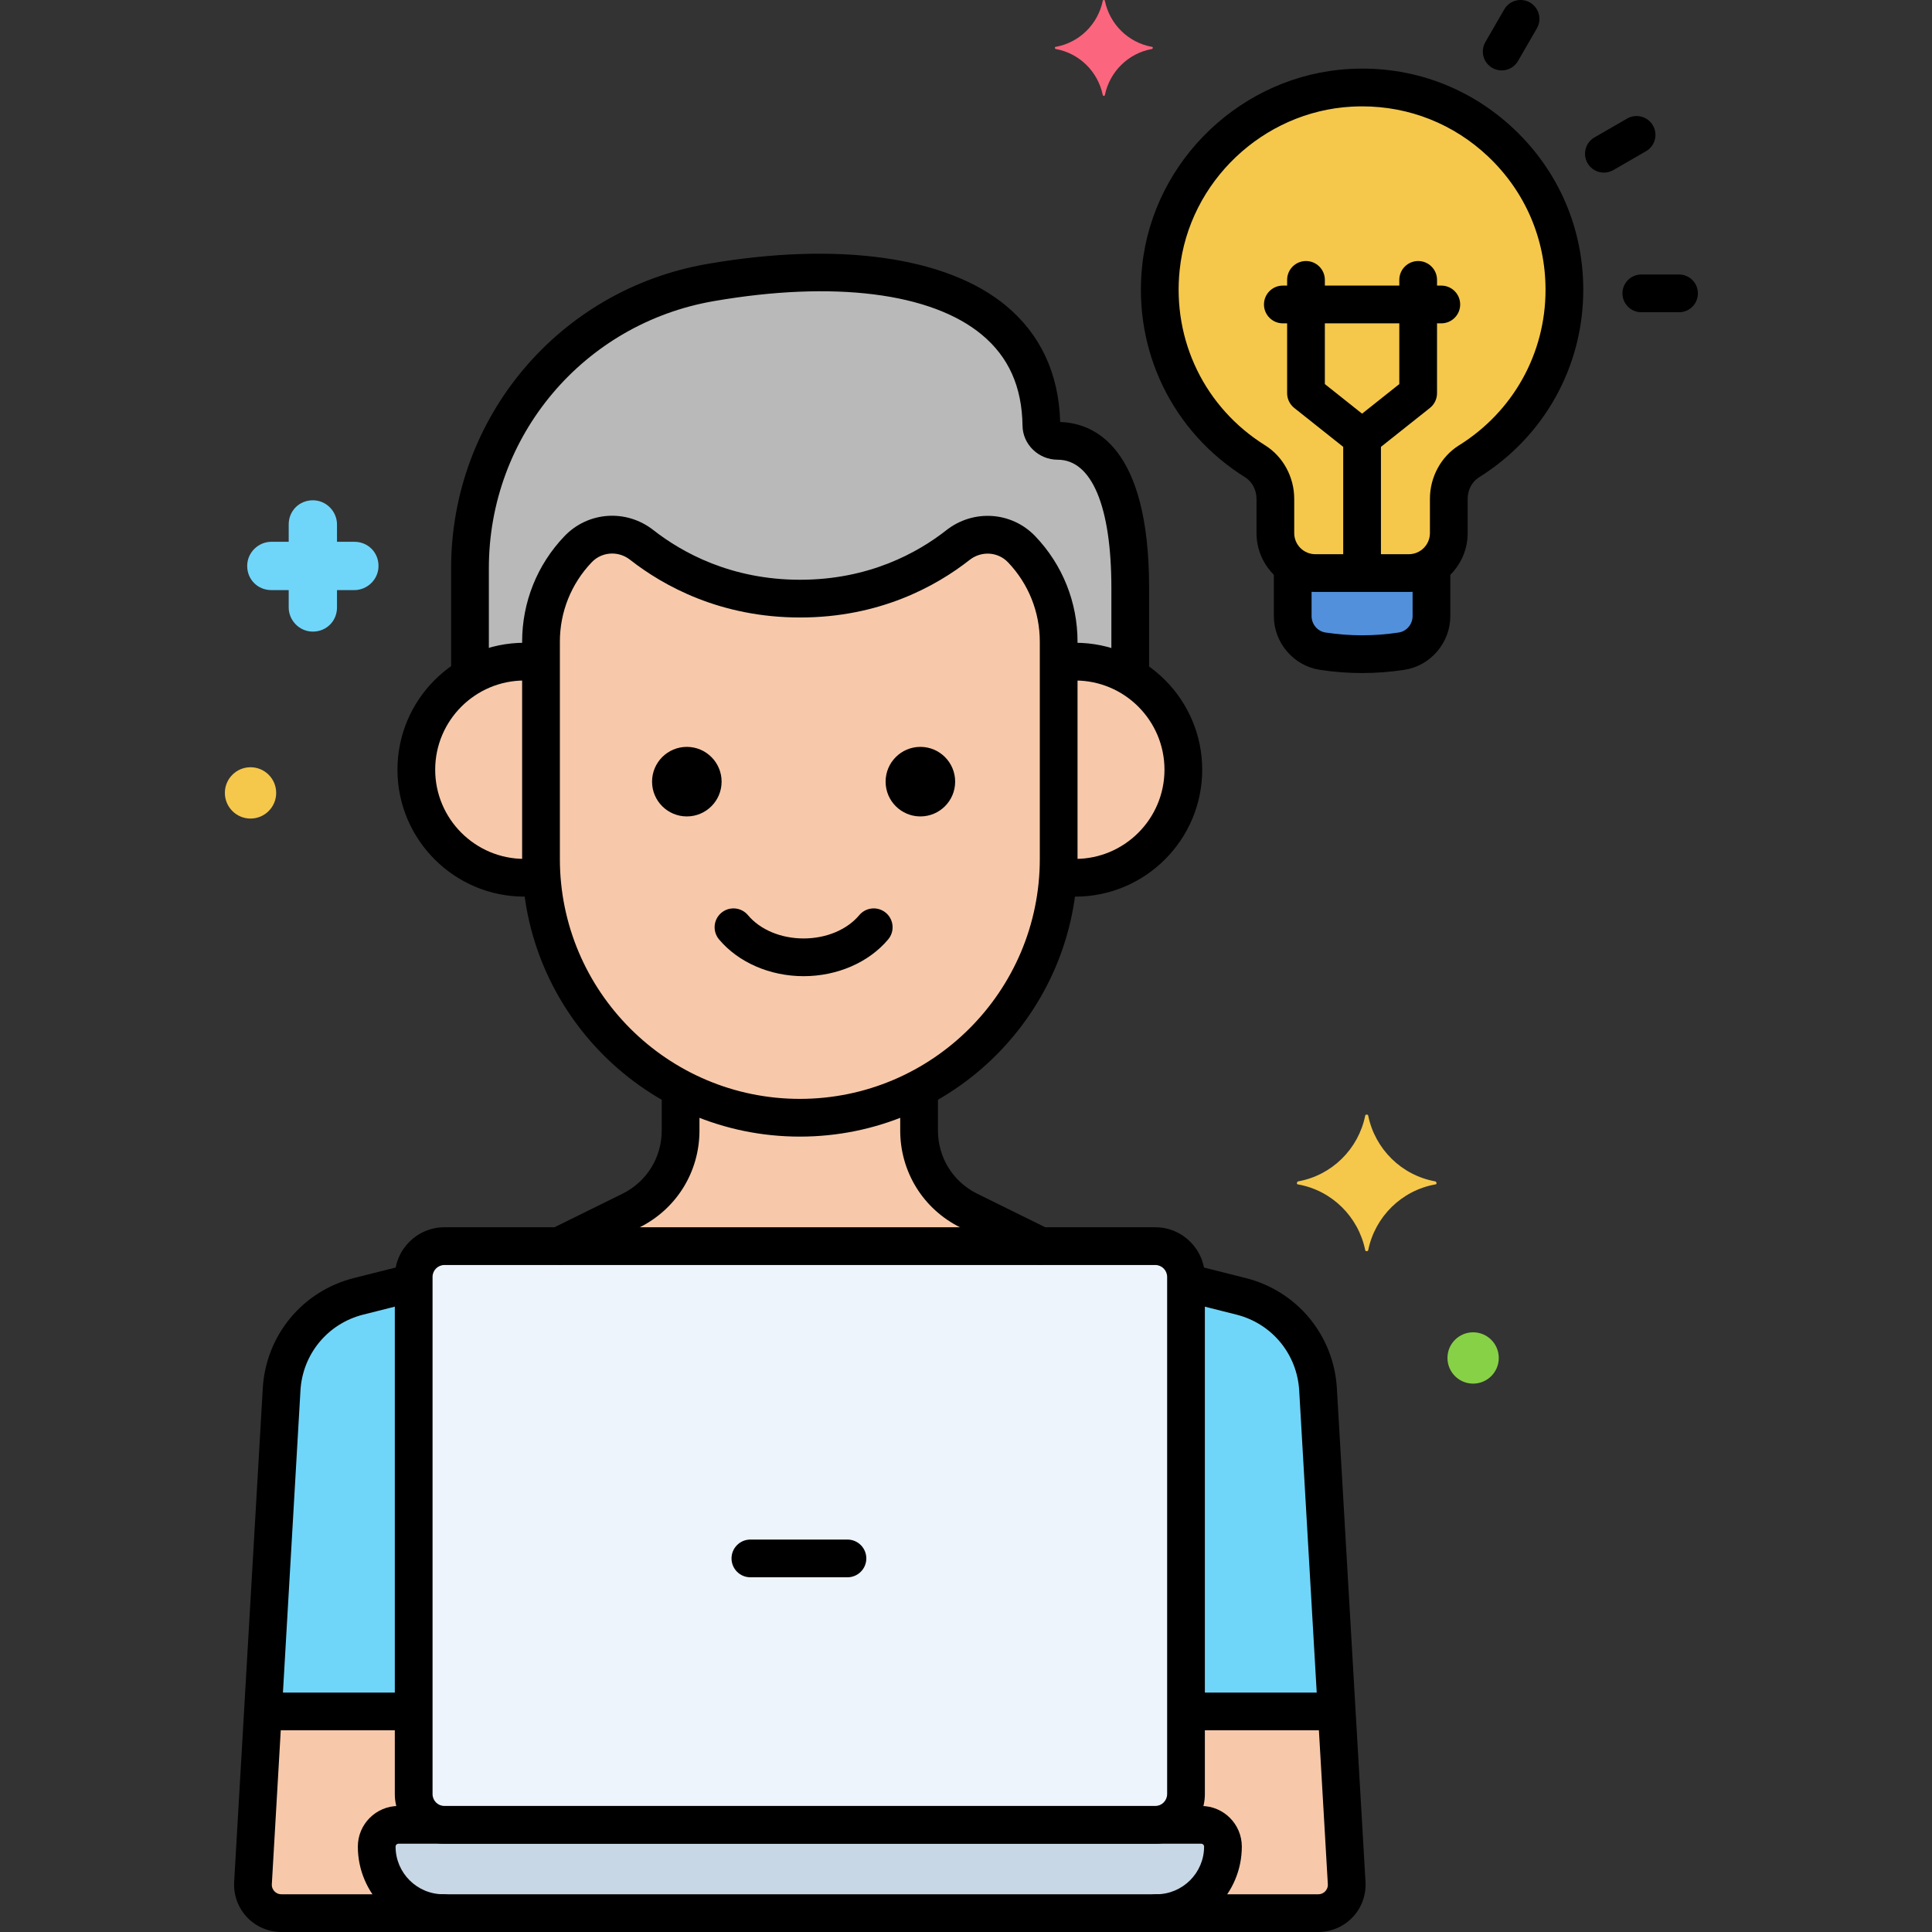 <svg xmlns="http://www.w3.org/2000/svg" version="1.1" xmlns:xlink="http://www.w3.org/1999/xlink" xmlns:svgjs="http://svgjs.com/svgjs" width="512" height="512" x="0" y="0" viewBox="0 0 256 256" style="enable-background:new 0 0 512 512" xml:space="preserve" class=""><rect x="0" y="0" width="256" height="256" fill="#333333" stroke="none"/><g><g id="Layer_84"><g><g><g><path d="m49.917 244.679c0-1.589 1.288-2.877 2.877-2.877h6.097c-2.251 0-4.076-1.825-4.076-4.076v-67.792l-7.29 1.835c-5.744 1.446-9.88 6.458-10.21 12.372l-3.792 65.388c-.12 2.157 1.596 3.972 3.757 3.972h21.458c-4.872-.001-8.821-3.95-8.821-8.822z" fill="#70d6f9" data-original="#70d6f9"></path></g></g><g><g><path d="m137.806 165.064-9.414-4.642c-4.046-1.995-6.609-6.115-6.609-10.627v-5.582c-4.737 2.479-10.11 3.892-15.8 3.892-5.69 0-11.064-1.412-15.8-3.892v5.582c0 4.512-2.562 8.632-6.609 10.627l-9.414 4.642-.213.054h64.073z" fill="#f7c9aa" data-original="#f9d0b4" class=""></path></g></g><g><g><path d="m174.651 184.141c-.329-5.914-4.466-10.926-10.21-12.372l-7.29-1.835v67.792c0 2.251-1.825 4.076-4.076 4.076h6.097c1.589 0 2.877 1.288 2.877 2.877 0 4.872-3.949 8.821-8.821 8.821h21.458c2.16 0 3.877-1.815 3.757-3.972z" fill="#70d6f9" data-original="#70d6f9"></path></g></g><g><g><path d="m135.38 72.788c-2.243-2.352-5.889-2.568-8.445-.562-4.042 3.172-11.036 7.094-20.914 7.094-9.902 0-16.933-3.941-20.992-7.118-2.554-1.999-6.193-1.774-8.431.573l-.012.012c-3.145 3.298-4.899 7.681-4.899 12.238v28.784c0 18.863 15.433 34.296 34.297 34.296 18.863 0 34.297-15.434 34.297-34.296v-28.783c-.001-4.557-1.756-8.94-4.901-12.238z" fill="#f7c9aa" data-original="#f9d0b4" class=""></path></g></g><g><g><path d="m142.48 87.671c-.749 0-1.483.063-2.201.174v25.964c0 .773-.035 1.539-.086 2.3.747.12 1.507.2 2.287.2 7.908 0 14.319-6.411 14.319-14.319s-6.41-14.319-14.319-14.319z" fill="#f7c9aa" data-original="#f9d0b4" class=""></path></g></g><g><g><path d="m71.686 113.81v-25.965c-.718-.111-1.452-.174-2.201-.174-7.908 0-14.319 6.411-14.319 14.319s6.411 14.319 14.319 14.319c.78 0 1.541-.08 2.287-.2-.05-.761-.086-1.526-.086-2.299z" fill="#f7c9aa" data-original="#f9d0b4" class=""></path></g></g><g><g><path d="m140.152 58.415c-1.149 0-2.144-.886-2.16-2.034-.263-19.111-22.087-22.701-43.82-18.948-18.426 3.182-31.894 19.161-31.894 37.86v14.338c2.119-1.239 4.576-1.96 7.208-1.96.749 0 1.483.063 2.201.174v-2.819c0-4.557 1.754-8.939 4.899-12.238l.012-.012c2.238-2.347 5.877-2.571 8.431-.573 4.059 3.177 11.09 7.118 20.992 7.118 9.878 0 16.872-3.922 20.914-7.094 2.556-2.007 6.203-1.79 8.445.562 3.145 3.298 4.899 7.681 4.899 12.238v2.819c.718-.111 1.452-.174 2.201-.174 2.663 0 5.148.74 7.284 2.007v-11.775c0-17.112-6.179-19.489-9.612-19.489z" fill="#b9b9b9" data-original="#5b5d60" class=""></path></g></g><g><g><path d="m178.967 11.636c-12.961.713-23.769 10.935-25.137 23.843-1.145 10.797 4.139 20.441 12.482 25.648 1.699 1.061 2.682 2.968 2.682 4.971v4.541c0 2.924 2.371 5.295 5.296 5.295h12.388c2.925 0 5.296-2.371 5.296-5.295v-4.54c0-2 .978-3.909 2.675-4.968 7.586-4.731 12.644-13.13 12.644-22.729-.001-15.308-12.832-27.619-28.326-26.766z" fill="#f5c84c" data-original="#f5c84c" class=""></path></g></g><g><g><path d="m186.677 75.934h-12.388c-1.114 0-2.145-.347-2.998-.935v6.637c0 2.306 1.669 4.292 3.948 4.644 1.709.264 3.46.402 5.244.402s3.534-.138 5.244-.402c2.279-.352 3.948-2.338 3.948-4.644v-6.636c-.853.587-1.884.934-2.998.934z" fill="#5290db" data-original="#5290db"></path></g></g><g><g><path d="m52.793 241.802h5.687v-.041c-2.055-.209-3.666-1.925-3.666-4.035v-10.952h-19.971l-1.32 22.754c-.12 2.157 1.596 3.972 3.757 3.972h21.2v-.013c-4.752-.138-8.563-4.023-8.563-8.808 0-1.589 1.287-2.877 2.876-2.877z" fill="#f7c9aa" data-original="#f9d0b4" class=""></path></g></g><g><g><path d="m177.123 226.774h-19.972v10.952c0 2.11-1.61 3.826-3.666 4.035v.041h5.687c1.589 0 2.877 1.288 2.877 2.877 0 4.785-3.812 8.67-8.563 8.808v.013h21.2c2.16 0 3.877-1.815 3.757-3.972z" fill="#f7c9aa" data-original="#f9d0b4" class=""></path></g></g><g><g><path d="m153.075 165.118h-94.184c-2.251 0-4.076 1.825-4.076 4.076v68.531c0 2.251 1.825 4.076 4.076 4.076h94.184c2.251 0 4.076-1.825 4.076-4.076v-68.531c0-2.251-1.825-4.076-4.076-4.076z" fill="#edf4fc" data-original="#edf4fc"></path></g></g><g><g><path d="m159.173 241.802h-106.38c-1.589 0-2.877 1.288-2.877 2.877 0 4.872 3.949 8.821 8.821 8.821h94.49c4.872 0 8.821-3.949 8.821-8.821.001-1.589-1.287-2.877-2.875-2.877z" fill="#c7d7e5" data-original="#c7d7e5" class=""></path></g></g><g><g><path d="m152.649 6.21c-3.158-.562-5.613-3.018-6.245-6.104 0-.141-.281-.141-.281 0-.631 3.087-3.087 5.543-6.245 6.104-.14 0-.14.21 0 .28 3.158.562 5.613 3.018 6.245 6.104 0 .141.281.141.281 0 .631-3.087 3.087-5.543 6.245-6.104.14-.07.14-.28 0-.28z" fill="#fc657e" data-original="#fc657e" class=""></path></g></g><g><g><path d="m46.954 71.79h-2.3v-2.3c0-1.7-1.4-3.2-3.2-3.2s-3.2 1.4-3.2 3.2v2.3h-2.3c-1.7 0-3.2 1.4-3.2 3.2s1.4 3.2 3.2 3.2h2.3v2.3c0 1.7 1.4 3.2 3.2 3.2s3.2-1.4 3.2-3.2v-2.3h2.3c1.7 0 3.2-1.4 3.2-3.2s-1.4-3.2-3.2-3.2z" fill="#70d6f9" data-original="#70d6f9"></path></g></g><g><g><path d="m33.196 101.663c-1.878 0-3.4 1.522-3.4 3.4 0 1.877 1.522 3.4 3.4 3.4s3.4-1.522 3.4-3.4c0-1.877-1.522-3.4-3.4-3.4z" fill="#f5c84c" data-original="#f5c84c" class=""></path></g></g><g><g><path d="m195.196 176.537c-1.878 0-3.4 1.522-3.4 3.4s1.522 3.4 3.4 3.4 3.4-1.522 3.4-3.4-1.522-3.4-3.4-3.4z" fill="#87d147" data-original="#87d147" class=""></path></g></g><g><g><path d="m190.196 156.54c-4.5-.8-8-4.3-8.9-8.7 0-.2-.4-.2-.4 0-.9 4.4-4.4 7.9-8.9 8.7-.2.1-.2.4 0 .4 4.5.8 8 4.3 8.9 8.7 0 .2.4.2.4 0 .9-4.4 4.4-7.9 8.9-8.7.2 0 .2-.3 0-.4z" fill="#f5c84c" data-original="#f5c84c" class=""></path></g></g><g><g><path d="m58.737 251h-21.458c-.473 0-.777-.247-.916-.395-.14-.147-.37-.466-.344-.933l3.792-65.394c.27-4.848 3.614-8.901 8.323-10.086l6.915-1.74c1.339-.337 2.151-1.696 1.814-3.035-.338-1.339-1.696-2.144-3.035-1.814l-6.915 1.74c-6.842 1.723-11.703 7.612-12.095 14.652l-3.792 65.394c-.096 1.711.525 3.406 1.703 4.651 1.177 1.245 2.835 1.959 4.549 1.959h21.458c1.381 0 2.5-1.119 2.5-2.5s-1.118-2.499-2.499-2.499z" fill="#000000" data-original="#000000" class=""></path></g></g><g><g><path d="m90.183 142.421c-1.381 0-2.5 1.119-2.5 2.5v4.875c0 3.586-1.998 6.799-5.214 8.385l-9.414 4.642c-1.238.61-1.747 2.109-1.137 3.348.436.883 1.322 1.396 2.244 1.396.371 0 .748-.083 1.104-.259l9.414-4.642c4.937-2.435 8.003-7.365 8.003-12.869v-4.875c0-1.382-1.12-2.501-2.5-2.501z" fill="#000000" data-original="#000000" class=""></path></g></g><g><g><path d="m138.911 162.822-9.414-4.642c-3.216-1.586-5.214-4.799-5.214-8.385v-5.105c0-1.381-1.119-2.5-2.5-2.5s-2.5 1.119-2.5 2.5v5.105c0 5.504 3.066 10.435 8.003 12.869l9.414 4.642c.355.176.732.259 1.104.259.922 0 1.809-.513 2.244-1.396.61-1.237.101-2.736-1.137-3.347z" fill="#000000" data-original="#000000" class=""></path></g></g><g><g><path d="m180.938 249.384-3.792-65.382c-.392-7.046-5.253-12.936-12.095-14.658l-6.649-1.674c-1.341-.332-2.697.477-3.035 1.814-.337 1.339.476 2.697 1.814 3.035l6.649 1.674c4.709 1.185 8.054 5.238 8.323 10.092l3.792 65.382c.026.473-.204.791-.343.938-.14.147-.444.395-.918.395h-21.458c-1.381 0-2.5 1.119-2.5 2.5s1.119 2.5 2.5 2.5h21.458c1.714 0 3.372-.714 4.55-1.959s1.8-2.94 1.704-4.657z" fill="#000000" data-original="#000000" class=""></path></g></g><g><g><g><path d="m137.188 71.063c-3.129-3.28-8.201-3.626-11.798-.803-3.813 2.993-10.268 6.561-19.37 6.561-9.121 0-15.612-3.581-19.451-6.586-3.593-2.813-8.656-2.46-11.792.828-3.605 3.779-5.591 8.738-5.591 13.963v28.784c0 20.29 16.507 36.797 36.797 36.797 20.289 0 36.796-16.507 36.796-36.797v-28.785c0-5.224-1.985-10.183-5.591-13.962zm.591 42.747c0 17.533-14.264 31.797-31.797 31.797-17.532 0-31.796-14.264-31.796-31.797v-28.785c0-3.934 1.494-7.666 4.221-10.523.73-.767 1.711-1.157 2.704-1.157.829 0 1.668.272 2.376.827 4.459 3.489 11.987 7.648 22.533 7.648 10.53 0 18.025-4.147 22.458-7.627 1.558-1.226 3.748-1.091 5.092.32h.001c2.714 2.846 4.208 6.578 4.208 10.512z" fill="#000000" data-original="#000000" class=""></path></g></g></g><g><g><path d="m142.48 85.171c-.591 0-1.194.033-1.793.099-1.373.15-2.364 1.385-2.214 2.757s1.389 2.357 2.757 2.214c.42-.046.841-.069 1.25-.069 6.518 0 11.819 5.302 11.819 11.819s-5.302 11.818-11.819 11.818c-.386 0-.788-.024-1.229-.075-1.376-.161-2.611.829-2.768 2.201s.829 2.61 2.201 2.768c.632.071 1.219.106 1.796.106 9.274 0 16.819-7.545 16.819-16.818.001-9.275-7.544-16.82-16.819-16.82z" fill="#000000" data-original="#000000" class=""></path></g></g><g><g><path d="m69.485 90.171c.428 0 .871.026 1.317.077 1.378.172 2.612-.825 2.77-2.197s-.826-2.612-2.197-2.77c-.636-.073-1.271-.11-1.89-.11-9.274 0-16.819 7.545-16.819 16.819 0 9.273 7.545 16.818 16.819 16.818.553 0 1.109-.032 1.702-.097 1.373-.151 2.362-1.387 2.212-2.759-.151-1.372-1.383-2.35-2.759-2.212-.409.046-.787.067-1.155.067-6.518 0-11.819-5.302-11.819-11.818s5.302-11.818 11.819-11.818z" fill="#000000" data-original="#000000" class=""></path></g></g><g><g><path d="m117.38 120.951c-1.058-.886-2.635-.749-3.522.31-1.621 1.935-4.378 3.089-7.376 3.089s-5.755-1.154-7.376-3.089c-.887-1.058-2.463-1.196-3.522-.31-1.058.887-1.196 2.464-.31 3.522 2.56 3.053 6.749 4.876 11.208 4.876s8.648-1.823 11.208-4.876c.886-1.058.748-2.635-.31-3.522z" fill="#000000" data-original="#000000" class=""></path></g></g><g><g><circle cx="121.955" cy="103.573" r="4.608" fill="#000000" data-original="#000000" class=""></circle></g></g><g><g><circle cx="91.009" cy="103.573" r="4.608" fill="#000000" data-original="#000000" class=""></circle></g></g><g><g><path d="m140.481 55.92c-.187-6.425-2.604-11.609-7.187-15.416-7.834-6.505-22.249-8.521-39.55-5.535-19.683 3.4-33.968 20.358-33.968 40.324v13.768c0 1.381 1.119 2.5 2.5 2.5s2.5-1.119 2.5-2.5v-13.768c0-17.526 12.541-32.412 29.819-35.396 15.856-2.739 28.797-1.116 35.504 4.454 3.557 2.954 5.32 6.9 5.391 12.066.036 2.48 2.127 4.498 4.66 4.498 4.521 0 7.113 6.192 7.113 16.989v11.14c0 1.381 1.119 2.5 2.5 2.5s2.5-1.119 2.5-2.5v-11.14c.002-18.674-7.228-21.842-11.782-21.984z" fill="#000000" data-original="#000000" class=""></path></g></g><g><g><path d="m112.292 203.999h-12.861c-1.381 0-2.5 1.119-2.5 2.5s1.119 2.5 2.5 2.5h12.861c1.381 0 2.5-1.119 2.5-2.5s-1.119-2.5-2.5-2.5z" fill="#000000" data-original="#000000" class=""></path></g></g><g><g><g><path d="m200.626 17.113c-5.906-5.591-13.65-8.432-21.797-7.974-14.176.779-25.992 11.99-27.486 26.076-1.195 11.293 4.032 22.033 13.646 28.032.928.579 1.505 1.672 1.505 2.851v4.54c0 4.299 3.497 7.796 7.796 7.796h12.388c4.299 0 7.796-3.497 7.796-7.796v-4.54c0-1.179.574-2.27 1.498-2.846 8.653-5.397 13.82-14.688 13.82-24.851-.001-8.133-3.256-15.694-9.166-21.288zm-7.302 41.898c-2.376 1.481-3.852 4.197-3.852 7.088v4.54c0 1.542-1.254 2.796-2.796 2.796h-12.388c-1.542 0-2.796-1.254-2.796-2.796v-4.54c0-2.89-1.479-5.607-3.858-7.093-7.975-4.977-12.313-13.891-11.319-23.263 1.238-11.674 11.035-20.965 22.789-21.611.465-.025.929-.038 1.39-.038 6.25 0 12.134 2.333 16.695 6.65 4.902 4.641 7.602 10.911 7.602 17.658 0 8.426-4.286 16.13-11.467 20.609z" fill="#000000" data-original="#000000" class=""></path></g></g></g><g><g><path d="m189.675 73.43c-1.381 0-2.5 1.119-2.5 2.5v5.707c0 1.077-.787 2.012-1.829 2.173-3.21.494-6.515.494-9.725 0-1.043-.161-1.83-1.096-1.83-2.173v-5.707c0-1.381-1.119-2.5-2.5-2.5s-2.5 1.119-2.5 2.5v5.707c0 3.521 2.607 6.579 6.067 7.114 1.855.286 3.748.432 5.624.432 1.877 0 3.77-.146 5.626-.432 3.459-.535 6.066-3.594 6.066-7.114v-5.707c.001-1.381-1.118-2.5-2.499-2.5z" fill="#000000" data-original="#000000" class=""></path></g></g><g><g><path d="m182.038 56.048-6.487-5.155v-13.805c0-1.381-1.119-2.5-2.5-2.5s-2.5 1.119-2.5 2.5v15.011c0 .763.348 1.482.944 1.957l6.487 5.155v14.497c0 1.381 1.119 2.5 2.5 2.5s2.5-1.119 2.5-2.5v-15.703c0-.763-.347-1.483-.944-1.957z" fill="#000000" data-original="#000000" class=""></path></g></g><g><g><path d="m187.915 34.588c-1.381 0-2.5 1.119-2.5 2.5v13.804l-6.38 5.07c-1.081.858-1.261 2.432-.401 3.513.493.621 1.223.944 1.959.944.545 0 1.094-.178 1.554-.543l7.324-5.82c.597-.474.944-1.194.944-1.957v-15.011c0-1.381-1.119-2.5-2.5-2.5z" fill="#000000" data-original="#000000" class=""></path></g></g><g><g><path d="m190.982 37.843h-20.999c-1.381 0-2.5 1.119-2.5 2.5s1.119 2.5 2.5 2.5h20.999c1.381 0 2.5-1.119 2.5-2.5s-1.119-2.5-2.5-2.5z" fill="#000000" data-original="#000000" class=""></path></g></g><g><g><path d="m222.482 36.373h-5c-1.381 0-2.5 1.119-2.5 2.5s1.119 2.5 2.5 2.5h5c1.381 0 2.5-1.119 2.5-2.5s-1.119-2.5-2.5-2.5z" fill="#000000" data-original="#000000" class=""></path></g></g><g><g><path d="m219.021 16.623c-.69-1.196-2.222-1.605-3.415-.915l-4.331 2.5c-1.195.69-1.605 2.219-.915 3.415.463.802 1.304 1.25 2.167 1.25.425 0 .854-.107 1.248-.335l4.331-2.5c1.196-.69 1.606-2.219.915-3.415z" fill="#000000" data-original="#000000" class=""></path></g></g><g><g><path d="m202.732.335c-1.193-.689-2.725-.281-3.415.915l-2.5 4.33c-.69 1.195-.28 2.725.915 3.415.394.228.823.335 1.248.335.863 0 1.704-.448 2.167-1.25l2.5-4.33c.691-1.195.281-2.725-.915-3.415z" fill="#000000" data-original="#000000" class=""></path></g></g><g><g><path d="m54 224.274h-18.292c-1.381 0-2.5 1.119-2.5 2.5s1.119 2.5 2.5 2.5h18.292c1.381 0 2.5-1.119 2.5-2.5s-1.119-2.5-2.5-2.5z" fill="#000000" data-original="#000000" class=""></path></g></g><g><g><path d="m176.292 224.274h-18.25c-1.381 0-2.5 1.119-2.5 2.5s1.119 2.5 2.5 2.5h18.25c1.381 0 2.5-1.119 2.5-2.5s-1.119-2.5-2.5-2.5z" fill="#000000" data-original="#000000" class=""></path></g></g><g><g><g><path d="m153.075 162.618h-94.184c-3.626 0-6.576 2.95-6.576 6.576v68.531c0 3.626 2.95 6.576 6.576 6.576h94.185c3.626 0 6.576-2.95 6.576-6.576v-68.531c-.001-3.626-2.951-6.576-6.577-6.576zm1.576 75.108c0 .869-.707 1.576-1.576 1.576h-94.184c-.869 0-1.576-.707-1.576-1.576v-68.531c0-.869.707-1.576 1.576-1.576h94.185c.869 0 1.576.707 1.576 1.576v68.531z" fill="#000000" data-original="#000000" class=""></path></g></g></g><g><g><g><path d="m159.173 239.302h-106.38c-2.965 0-5.377 2.412-5.377 5.377 0 6.242 5.079 11.321 11.322 11.321h94.489c6.242 0 11.321-5.079 11.321-11.321.001-2.965-2.411-5.377-5.375-5.377zm-5.945 11.698h-94.49c-3.486 0-6.322-2.836-6.322-6.321 0-.208.169-.377.377-.377h106.38c.207 0 .376.169.376.377 0 3.485-2.836 6.321-6.321 6.321z" fill="#000000" data-original="#000000" class=""></path></g></g></g></g></g></g></svg>
